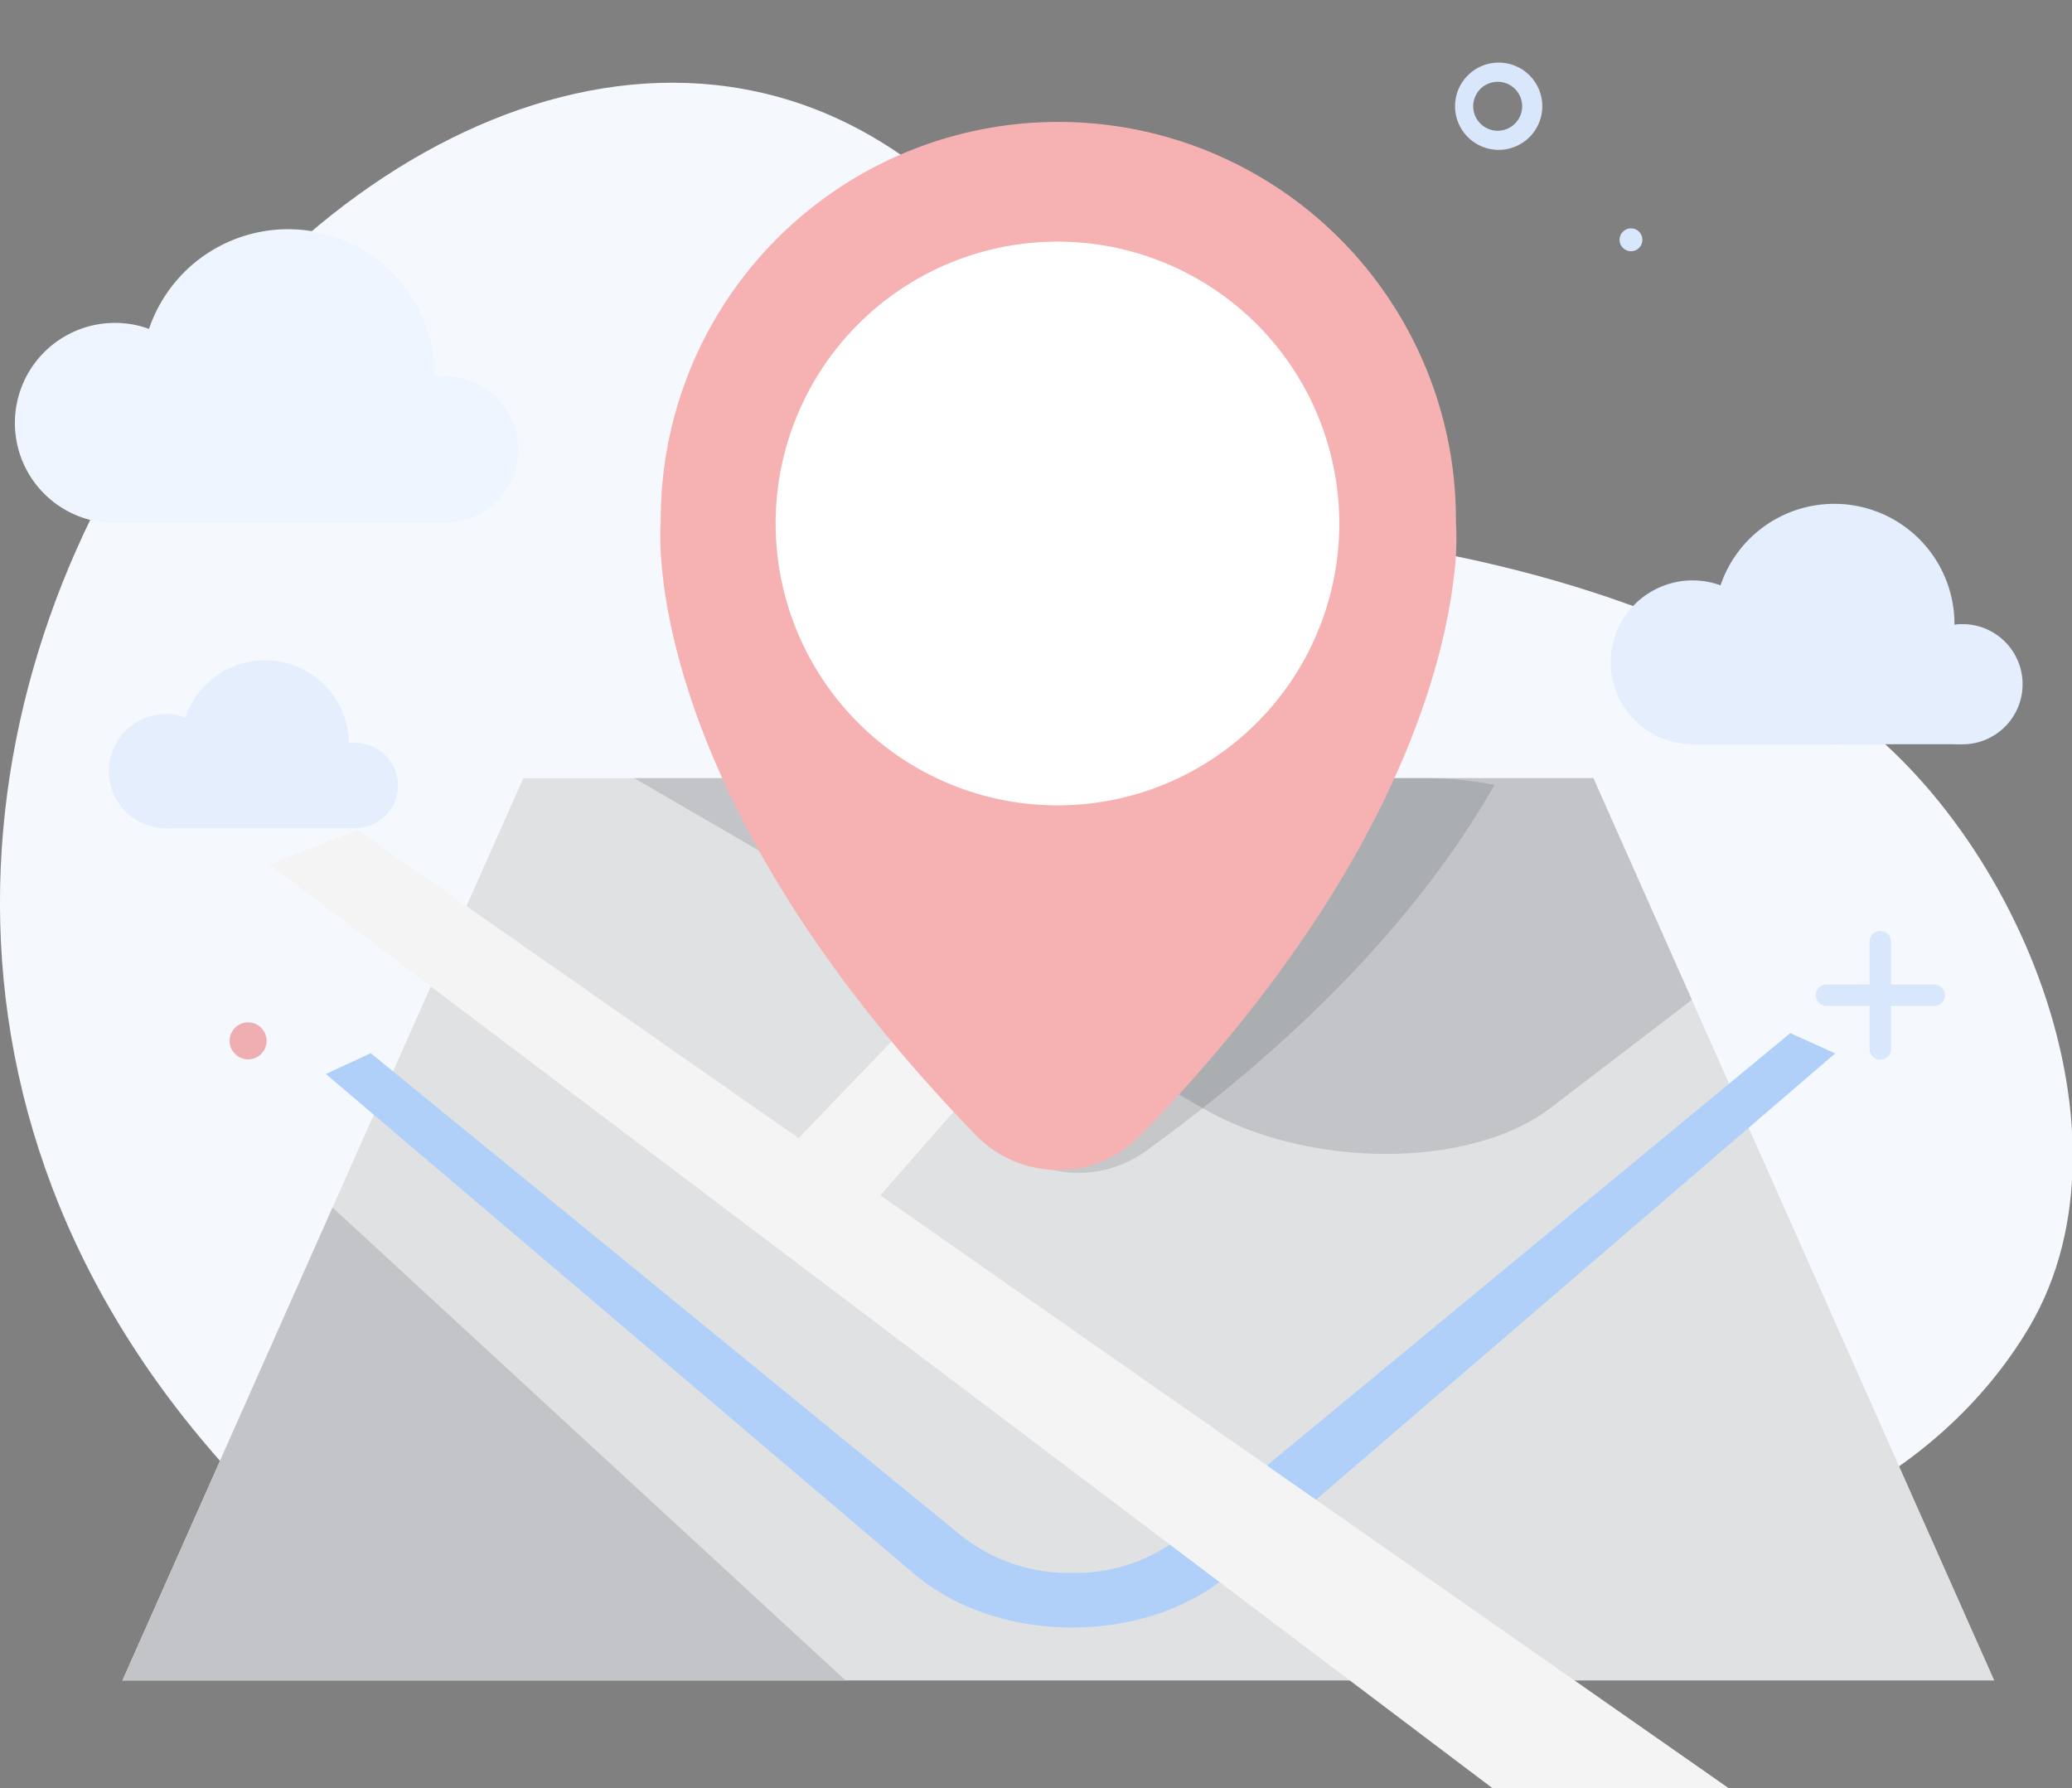 <svg xmlns="http://www.w3.org/2000/svg" xmlns:xlink="http://www.w3.org/1999/xlink" width="248.841" height="214.706" viewBox="0 0 248.841 214.706">
  <rect x="0" y="0" width="248.841" height="214.706" fill="#808080" stroke="none"/>
  <defs>
    <clipPath id="clip-path">
      <path id="Trazado_193" data-name="Trazado 193" d="M0,0H248.841V214.706H0Z" fill="#fff"/>
    </clipPath>
  </defs>
  <g id="Grupo_410" data-name="Grupo 410" clip-path="url(#clip-path)">
    <path id="Trazado_172" data-name="Trazado 172" d="M39.312,186.54H189.65c20.879,0,42.9-10.053,53.978-28.6,14.448-24.192-2.839-62.938-25.455-76.3-23.776-14.05-48.082-18.462-73.427-20.407-21.409-1.645-14.845-23.768-28.638-37.543-61.6-61.533-176.852,76.645-76.8,162.852Z" transform="translate(0 1.55)" fill="#f5f9fe"/>
    <g id="Grupo_409" data-name="Grupo 409" transform="translate(14.704 86.187)">
      <path id="Trazado_173" data-name="Trazado 173" d="M189.061,78.853,237.21,187.2H12.409L60.557,78.854h128.5Z" transform="translate(-12.409 -71.602)" fill="#e0e1e3"/>
      <path id="Trazado_174" data-name="Trazado 174" d="M179.468,78.853,191.3,105.477,174.345,118.44c-9.656,7.385-29.158,7.385-41.879,0L64.279,78.854H179.468Z" transform="translate(-2.815 -71.602)" fill="#c2c4c7"/>
      <path id="Trazado_175" data-name="Trazado 175" d="M88.874,133.192,76.323,128.9l53.991-56.167,9.7,2.147L88.874,133.192Z" transform="translate(-0.588 -72.734)" fill="#f4f4f5"/>
      <path id="Trazado_176" data-name="Trazado 176" d="M99.258,179.153H12.409l25.234-56.786Z" transform="translate(-12.409 -63.554)" fill="#c2c4c7"/>
      <path id="Trazado_177" data-name="Trazado 177" d="M122.671,176.059c-7.362,0-14.165-2.333-19.022-6.46L33.025,109.6l5.392-2.5L109.5,165.169a20.756,20.756,0,0,0,13.123,4.34,20.519,20.519,0,0,0,13.065-4.34L208.9,104.691l5.393,2.436L141.6,169.6c-4.8,4.127-11.573,6.46-18.936,6.46h0Z" transform="translate(-8.596 -66.823)" fill="#b0d0f9"/>
      <path id="Trazado_178" data-name="Trazado 178" d="M246.971,254.115,27.295,88.257,37.884,84.1,256.424,236.8l-9.452,17.319Z" transform="translate(-9.656 -70.632)" fill="#f4f4f5"/>
    </g>
    <path id="Trazado_179" data-name="Trazado 179" d="M164.29,79.667c-5.393,9.463-14.312,21.259-29.04,33.885q-6.2,5.3-12.824,10.073a13.8,13.8,0,0,1-19.506-3.411c-10.759-15.881-17.107-29.8-20.775-41.36h73.848a43.24,43.24,0,0,1,8.3.812v0Z" transform="translate(15.194 14.585)" fill="#23262a" opacity="0.14"/>
    <path id="Trazado_180" data-name="Trazado 180" d="M162.193,67.211c-1.186,9.883-6.261,29.725-26.67,54.6q-5.185,6.3-10.878,12.153a13.8,13.8,0,0,1-19.8.04C63.81,91.714,66.976,60.371,66.976,60.371a47.751,47.751,0,1,1,95.5,0,34.711,34.711,0,0,1-.286,6.841Z" transform="translate(12.377 2.329)" fill="#f6b2b2"/>
    <path id="Trazado_181" data-name="Trazado 181" d="M146.3,58.332a33.837,33.837,0,0,1-33.828,33.846c-.463,0-.927-.012-1.386-.028A33.846,33.846,0,1,1,146.271,56.97c.019.451.026.905.026,1.362Z" transform="translate(14.546 4.529)" fill="#fff"/>
    <path id="Trazado_182" data-name="Trazado 182" d="M13.518,56.751A12.015,12.015,0,1,0,1.51,44.735,12.012,12.012,0,0,0,13.518,56.751Zm39.607,0a8.818,8.818,0,1,0-8.814-8.817,8.816,8.816,0,0,0,8.814,8.817Z" transform="translate(0.279 6.052)" fill="#eff5fe"/>
    <path id="Trazado_183" data-name="Trazado 183" d="M31.937,58.5A17.636,17.636,0,1,0,14.311,40.867,17.631,17.631,0,0,0,31.937,58.5Z" transform="translate(2.647 4.297)" fill="#eff5fe"/>
    <path id="Trazado_184" data-name="Trazado 184" d="M51.251,54.553H11.644V44.576s37.43,2.53,39.607,9.977Z" transform="translate(2.154 8.245)" fill="#eff5fe"/>
    <path id="Trazado_185" data-name="Trazado 185" d="M22.015,84.7a6.859,6.859,0,1,0-5.089,1.309A6.87,6.87,0,0,0,22.015,84.7Zm18.526,1.369a5.125,5.125,0,1,0-5.037-5.04,5.039,5.039,0,0,0,5.037,5.04Z" transform="translate(2.04 13.38)" fill="#e4eefd"/>
    <path id="Trazado_186" data-name="Trazado 186" d="M28.427,87.076A10.083,10.083,0,1,0,18.349,76.994,10.08,10.08,0,0,0,28.427,87.076Z" transform="translate(3.394 12.376)" fill="#e4eefd"/>
    <path id="Trazado_187" data-name="Trazado 187" d="M39.468,88.572H16.825v-5.7s21.4,1.447,22.645,5.7ZM207.112,75.6a9.831,9.831,0,1,0-13.9,0,9.837,9.837,0,0,0,13.9,0Zm27.123,2.706a7.217,7.217,0,1,0-8.681-5.367,7.217,7.217,0,0,0,8.681,5.367Z" transform="translate(3.112 10.878)" fill="#e4eefd"/>
    <path id="Trazado_188" data-name="Trazado 188" d="M188.154,79.922a14.433,14.433,0,1,0-14.426-14.434A14.43,14.43,0,0,0,188.154,79.922Z" transform="translate(32.132 9.443)" fill="#e4eefd"/>
    <path id="Trazado_189" data-name="Trazado 189" d="M203.961,76.688H171.546V68.522S202.181,70.592,203.961,76.688Z" transform="translate(31.729 12.674)" fill="#e4eefd"/>
    <path id="Trazado_190" data-name="Trazado 190" d="M152.848,16.821a5.24,5.24,0,1,1,5.1-5.373,5.242,5.242,0,0,1-5.1,5.373Zm-.21-8.173a2.939,2.939,0,1,0,2.891,2.862,2.939,2.939,0,0,0-2.891-2.862Zm45.906,117.434a1.292,1.292,0,0,1-1.293-1.292V111.86a1.293,1.293,0,0,1,2.584,0v12.931a1.292,1.292,0,0,1-1.292,1.292Z" transform="translate(27.277 1.173)" fill="#d8e7fc"/>
    <path id="Trazado_191" data-name="Trazado 191" d="M201.925,116.515H189a1.292,1.292,0,1,1,0-2.584h12.924a1.292,1.292,0,1,1,0,2.584ZM166.883,24.407a1.371,1.371,0,1,1-1.4-1.263,1.371,1.371,0,0,1,1.4,1.263Z" transform="translate(30.36 4.281)" fill="#d8e7fc"/>
    <path id="Trazado_192" data-name="Trazado 192" d="M27.64,106.391a2.221,2.221,0,1,0-2.655,1.594,2.221,2.221,0,0,0,2.655-1.594Z" transform="translate(4.304 19.162)" fill="rgba(224,0,0,0.3)"/>
  </g>
</svg>

